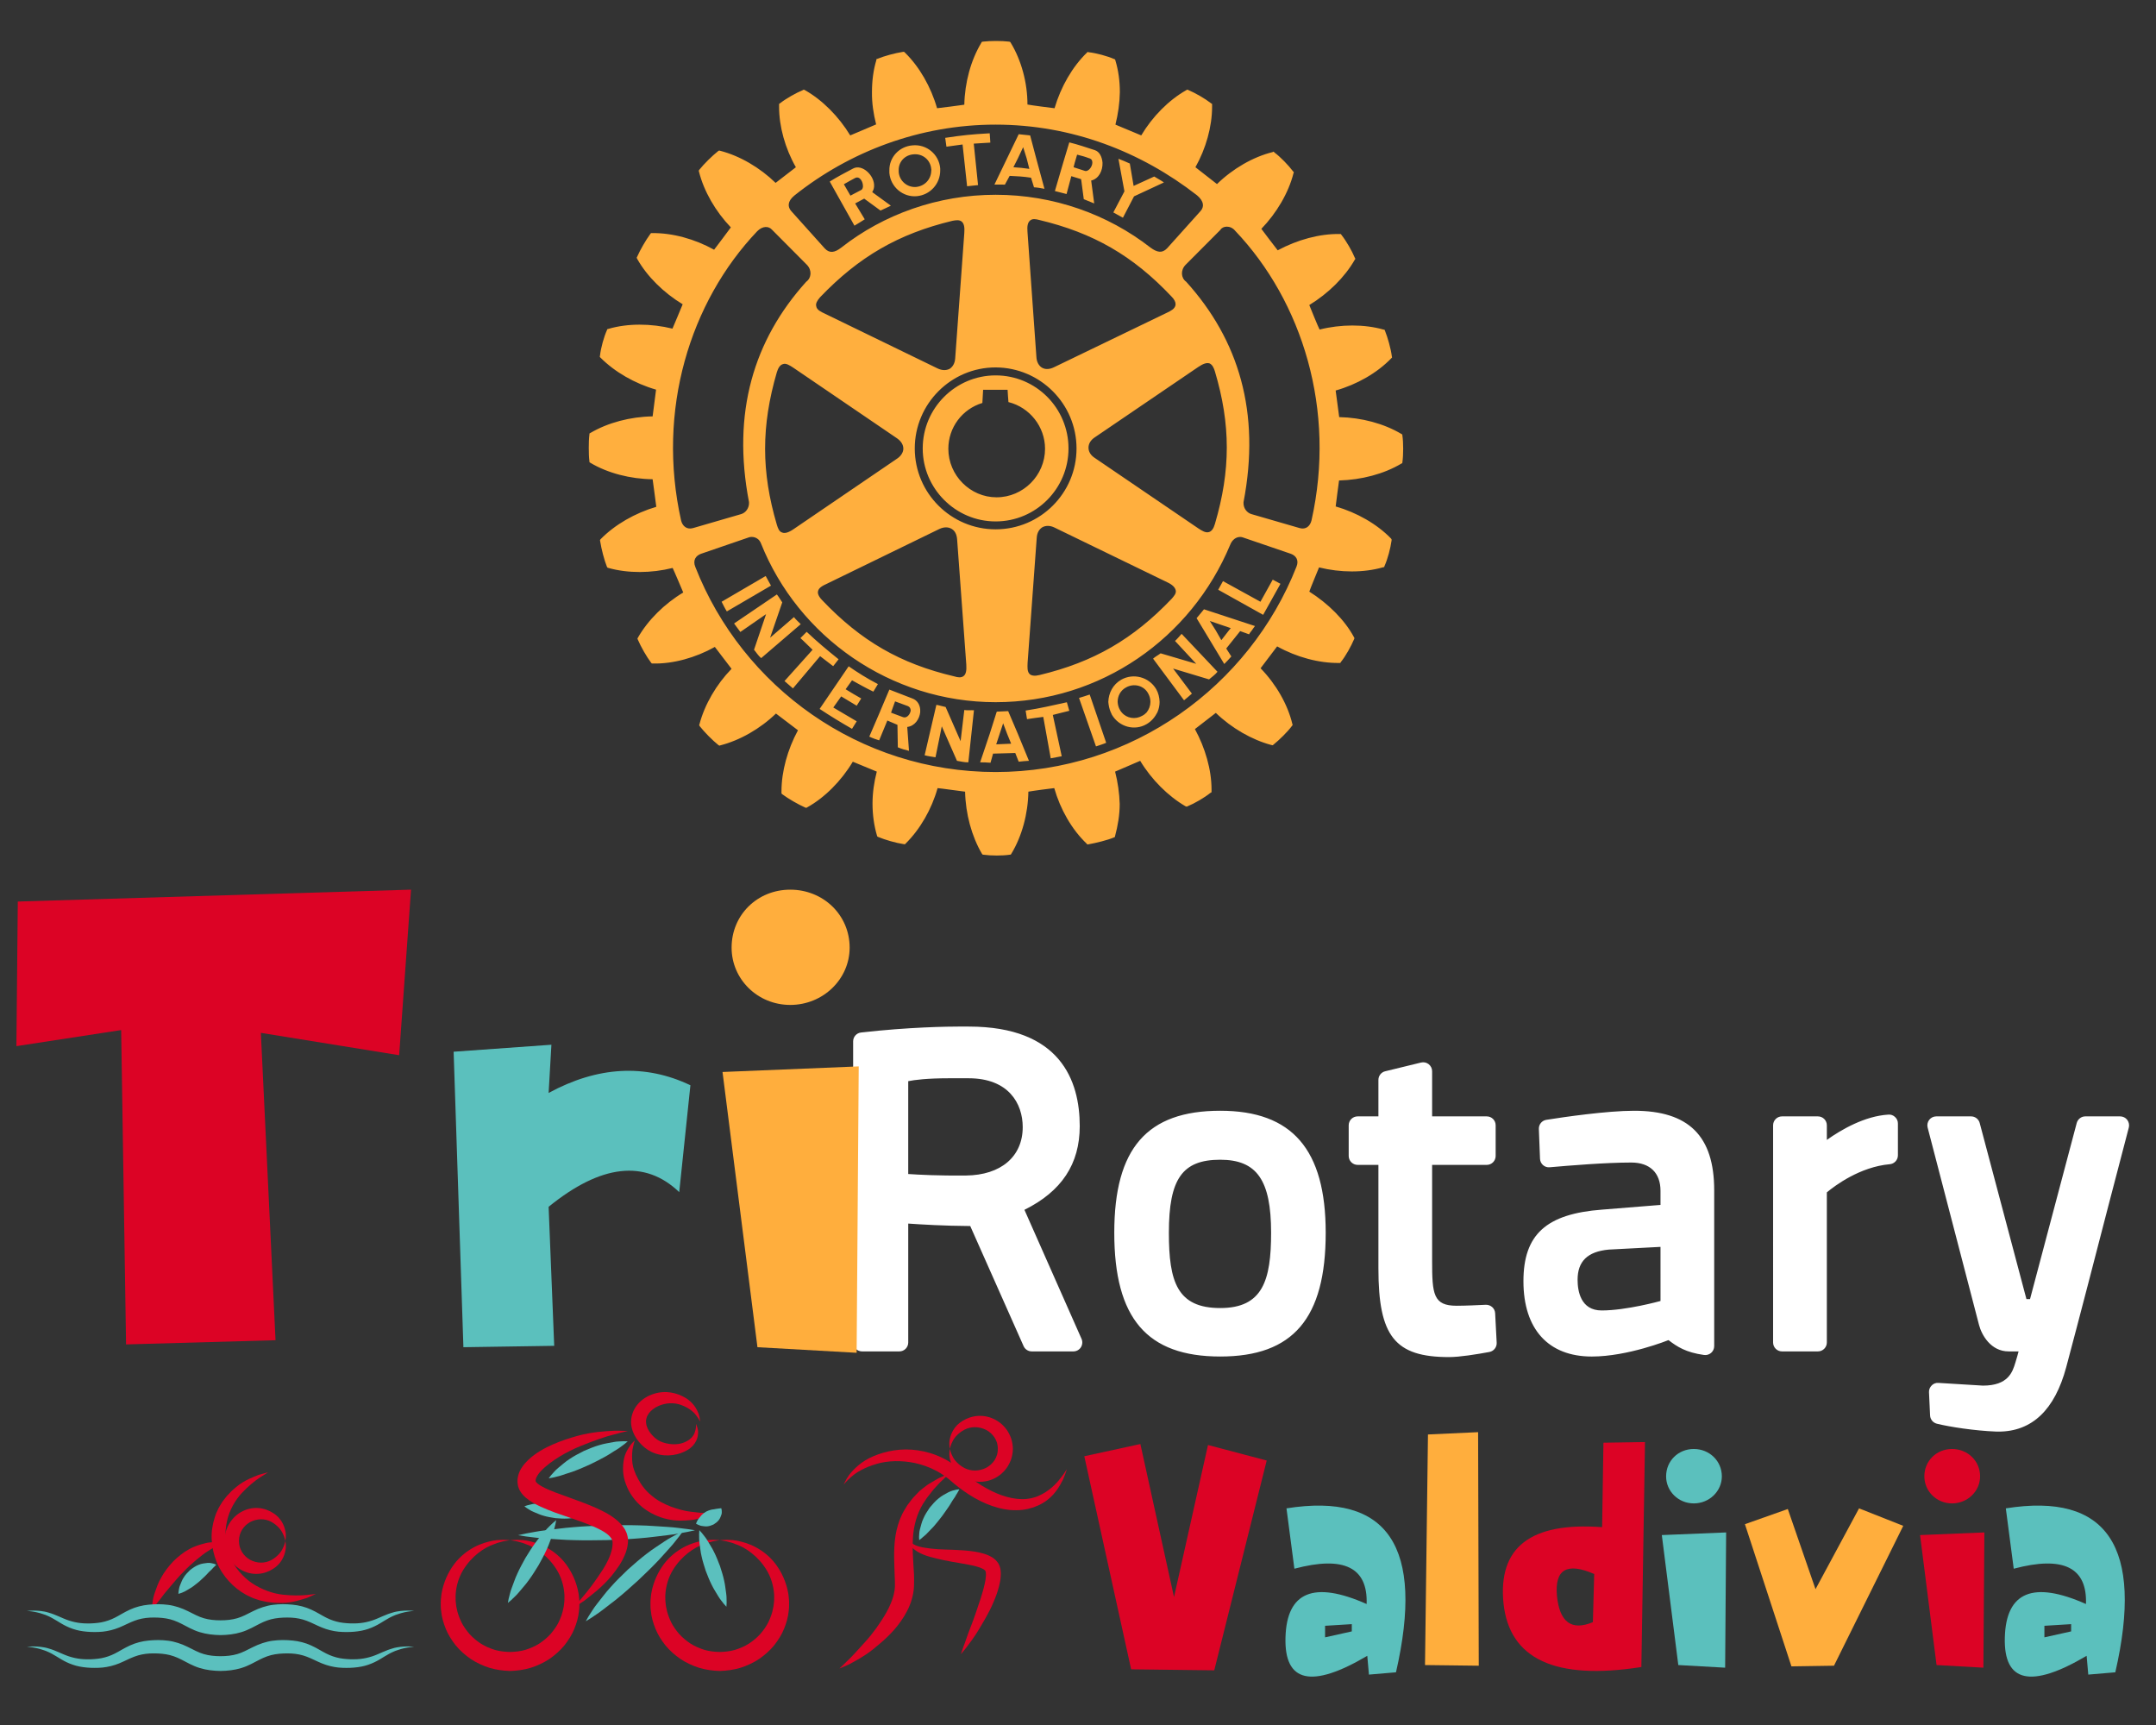 <?xml version="1.0" encoding="utf-8"?>
<!-- Generator: Adobe Illustrator 16.0.0, SVG Export Plug-In . SVG Version: 6.00 Build 0)  -->
<!DOCTYPE svg PUBLIC "-//W3C//DTD SVG 1.1//EN" "http://www.w3.org/Graphics/SVG/1.1/DTD/svg11.dtd">
<svg version="1.1" id="Layer_1" xmlns="http://www.w3.org/2000/svg" xmlns:xlink="http://www.w3.org/1999/xlink" x="0px" y="0px"
	 width="1000px" height="800px" viewBox="0 0 1000 800" enable-background="new 0 0 1000 800" xml:space="preserve">
<rect x="0" y="0" width="1000" height="800" fill="#333333" stroke="none"/>
<g>
	<g>
		<g>
			<defs>
				<rect id="SVGID_1_" x="273.094" y="19" width="377.729" height="377.768"/>
			</defs>
			<clipPath id="SVGID_2_">
				<use xlink:href="#SVGID_1_"  overflow="visible"/>
			</clipPath>
			<path clip-path="url(#SVGID_2_)" fill="#FFAF3E" d="M380.388,304.31l-12.599,14.945l-3.919-3.403l13.015-14.508
				c-2.053-1.912-3.632-3.631-5.634-5.412l2.904-2.91c4.963,4.69,9.327,8.321,14.802,12.729l-2.516,3.203
				C384.446,307.391,382.396,305.893,380.388,304.31 M355.139,267.134l-20.435,11.938c0.74,1.431,1.524,3.108,2.422,4.486
				l20.473-11.965C356.598,269.791,356.041,268.824,355.139,267.134 M368.256,286.19l-11.068,9.564l5.639-16.394
				c-1-1.407-1.458-2.385-2.502-3.677l-19.84,13.459c0.883,1.333,1.969,2.567,2.91,3.942l11.931-8.264l-5.594,16.519
				c0.972,1.088,1.943,2.761,3.315,3.874l18.358-15.742C370.386,288.389,369.158,287.422,368.256,286.19 M395.184,315.511
				c3.223,1.752,6.376,3.583,9.9,5.25l2.112-3.498c-4.879-2.519-9.466-5.406-13.567-8.253l-13.466,19.766
				c5.103,3.383,9.774,6.211,15.021,9.235l2.177-3.489l-10.859-6.402l3.663-5.151l7.197,4.321l2.09-3.362
				c-2.311-1.268-4.713-2.734-7.233-4.274L395.184,315.511z M461.794,241.825c-18.606,0-33.817-15.272-33.817-33.839
				c0-18.701,15.211-33.892,33.817-33.892c18.733,0,33.8,15.191,33.8,33.892C495.595,226.638,480.448,241.825,461.794,241.825
				 M462.213,230.635c12.353,0,22.502-10.146,22.502-22.508c0-10.268-7.139-19.202-16.976-21.654
				c-0.12-1.013-0.396-5.702-0.396-5.702h-11.349c0,0-0.26,5.097-0.352,6.11c-9.429,2.862-15.779,11.453-15.779,21.246
				C439.865,220.488,450.012,230.635,462.213,230.635 M412.506,80.183v-1.112c-0.122-6.12,4.567-11.164,10.738-11.659
				c6.519-0.63,12.302,4.158,12.85,10.712v0.947c0,6.116-4.607,11.337-10.881,11.917C418.881,91.549,413.062,86.78,412.506,80.183
				 M416.836,79.768c0.321,4.208,4.052,7.285,8.111,6.936c3.997-0.414,6.984-3.611,6.984-7.632c0.147-0.198,0-0.426,0-0.694
				c-0.35-4.235-3.994-7.208-8.218-6.806c-4.007,0.294-7.026,3.474-6.879,7.5L416.836,79.768L416.836,79.768z M466.098,85.617
				c-1.983-0.022-2.906-0.022-4.854-0.022l5.896-12.238l5.355-11.114l5.309,0.551l2.789,10.562l3.854,14.206
				c-1.779-0.333-3.175-0.6-4.855-0.701l-1.372-4.447c-3.505-0.547-6.676-0.712-9.923-0.855L466.098,85.617z M470.035,77.56
				c2.584,0.125,4.981,0.412,7.398,0.755l-1.27-4.958l-1.602-5.099l-2.402,5.099L470.035,77.56z M446.46,67.001l2.099,19.373
				l5.081-0.531l-1.989-19.232l7.691-0.477l-0.291-4.319c-8.591,0.497-12.134,0.846-20.644,2.113l0.573,4.1L446.46,67.001z
				 M447.264,329.281l-1.719,14.458l-6.947-15.857c-1.634-0.314-2.646-0.734-4.287-0.999l-5.447,23.387
				c1.676,0.451,3.294,0.633,5.041,0.934l2.918-14.359l7.042,16c1.596,0.242,3.398,0.745,5.27,0.694l2.603-24.153
				C450.365,329.307,448.744,329.531,447.264,329.281 M584.621,279.071l-17.372-9.567l-2.218,4.003l20.844,11.634l8.034-14.396
				l-3.591-1.922L584.621,279.071z M558.434,282.569l23.652,7.765c-0.561,0.703-1.003,1.378-1.497,2.081
				c-0.411,0.533-0.901,1.07-1.229,1.766l-4.147-1.493l-6.453,8.067l2.36,3.689c-0.968,1.098-2.05,2.284-3.28,3.5l-9.369-15.53
				l-3.459-5.72L558.434,282.569z M561.122,287.985l2.802,4.431l2.562,4.471l3.463-4.471l0.901-1.112L561.122,287.985z
				 M536.264,319.594c1.013,1.772,1.513,3.821,1.58,5.914c0,1.64-0.336,3.314-1.017,4.834c-1.104,2.202-2.748,4.178-5.02,5.494
				c-5.559,3.246-12.743,1.308-16.11-4.402c-0.123-0.328-0.266-0.693-0.489-1.092c-0.68-1.52-1.009-3.195-1.149-4.834
				c0.143-4.204,2.189-8.088,5.966-10.271C525.655,312.041,532.94,313.95,536.264,319.594 M533.588,325.508
				c0-1.421-0.367-2.693-1.042-3.921c-1.967-3.668-6.638-4.853-10.289-2.761c-2.564,1.375-3.87,3.988-3.87,6.683
				c0.079,1.229,0.367,2.61,1.104,3.773c0.2,0.367,0.45,0.743,0.816,1.147c2.282,2.729,6.311,3.36,9.414,1.561
				c0.856-0.422,1.528-0.976,2.087-1.561C532.94,329.046,533.588,327.206,533.588,325.508 M545.007,297.254l9.835,10.607
				l-16.519-4.873c-1.372,1.043-2.296,1.406-3.5,2.473l14.359,19.314c1.231-0.957,2.507-2.117,3.648-3.102l-8.723-11.616
				l16.68,5.022c1.146-0.995,2.784-2.117,3.912-3.528l-16.638-17.593C547.18,294.922,546.15,296.192,545.007,297.254
				 M650.821,208.127c0,2.2-0.104,4.415-0.352,6.179l-0.062,0.478l-0.506,0.261c-8.04,4.779-18.408,7.5-28.821,7.787
				c-0.24,1.318-1.37,10.718-1.562,12.04c9.703,2.797,19.106,8.102,25.674,14.88l0.261,0.418v0.43
				c-0.513,3.704-1.824,8.667-3.279,11.889l-0.166,0.509l-0.477,0.077c-9.095,2.62-19.818,2.521-29.731,0.068
				c-0.478,1.228-4.142,9.962-4.509,11.234c8.69,5.492,16.374,13.045,20.701,21.105l0.228,0.449l-0.146,0.471
				c-1.352,3.209-3.895,7.85-6.165,10.639l-0.245,0.42h-0.579c-9.282,0.109-19.655-2.647-28.715-7.691
				c-0.819,1.079-6.86,9.07-7.683,10.146c7.131,7.347,12.544,16.66,14.739,25.848l0.142,0.476l-0.271,0.337
				c-2.064,2.812-5.876,6.538-8.645,8.771l-0.332,0.28l-0.68-0.135c-8.933-2.38-18.38-7.787-25.717-14.88
				c-1.086,0.821-8.582,6.677-9.692,7.504c4.794,8.789,7.706,18.896,7.706,28.032v1.27l-0.554,0.313
				c-2.768,2.229-7.354,4.889-10.639,6.229l-0.329,0.139l-0.547-0.18c-8.04-4.681-15.746-12.32-21.02-21.079
				c-1.266,0.562-10.386,4.463-11.639,5.01c1.253,4.881,1.991,9.983,2.136,15.023c0,5.095-0.883,10.188-2.136,14.789l-0.058,0.457
				l-0.494,0.262c-3.052,1.276-8.198,2.549-11.788,3.175l-0.557,0.077l-0.302-0.386c-6.927-6.59-12.233-15.962-15.023-25.748
				c-1.229,0.087-10.68,1.371-12.005,1.647c-0.167,10.268-2.985,20.675-7.873,28.747l-0.267,0.424l-0.556,0.072
				c-3.277,0.5-8.538,0.5-12.112,0l-0.442-0.072l-0.317-0.424c-4.729-8.072-7.561-18.479-7.783-28.747
				c-1.419-0.139-11.372-1.562-12.754-1.647c-2.726,9.729-8.069,19.044-14.816,25.713l-0.356,0.343l-0.562-0.083
				c-3.69-0.543-8.548-1.968-11.809-3.314l-0.39-0.188l-0.162-0.416c-1.371-4.59-2.084-9.731-2.084-14.829
				c0-4.995,0.713-9.997,1.98-14.877c-1.269-0.547-9.875-4.036-11.127-4.594c-5.322,8.901-13.017,16.642-21.133,21.155l-0.431,0.242
				l-0.51-0.141c-3.362-1.502-7.79-4.043-10.658-6.188l-0.349-0.348v-0.968c0-9.251,2.818-19.428,7.645-28.337
				c-1.069-0.826-9.104-6.933-10.205-7.753c-7.357,7.089-16.725,12.43-25.787,14.751l-0.466,0.146l-0.495-0.325
				c-2.77-2.232-6.331-5.827-8.566-8.651l-0.307-0.491l0.14-0.479c2.402-9.133,7.829-18.451,14.882-25.691
				c-0.812-1.094-6.889-8.972-7.749-10.148c-8.958,5.02-19.434,7.916-28.712,7.684h-0.496l-0.326-0.323
				c-2.174-2.868-4.766-7.458-6.169-10.714l-0.206-0.483l0.206-0.437c4.677-8.185,12.317-15.744,21.046-20.976
				c-0.566-1.34-4.282-10.138-4.918-11.38c-9.92,2.471-20.697,2.543-29.772,0l-0.436-0.14l-0.27-0.405
				c-1.228-3.059-2.572-8.211-3.129-11.834l-0.094-0.569l0.322-0.422c6.605-6.73,15.877-12.052,25.799-14.993
				c-0.107-1.391-1.558-11.392-1.702-12.775c-10.367-0.137-20.782-2.813-28.88-7.632l-0.407-0.262l-0.042-0.561
				c-0.227-1.682-0.287-3.88-0.287-6.108c0-2.174,0.06-4.304,0.287-6.122l0.042-0.557l0.407-0.222
				c8.098-4.773,18.513-7.539,28.88-7.696c0.209-1.369,1.44-11.093,1.595-12.403c-9.813-2.812-19.18-8.185-25.833-14.89
				l-0.273-0.327l0.094-0.522c0.421-3.736,1.829-8.736,3.223-11.838l0.153-0.45l0.484-0.137c8.963-2.646,19.8-2.569,29.759-0.127
				c0.551-1.209,4.188-9.981,4.733-11.293c-8.792-5.323-16.508-12.892-21.098-21.064l-0.234-0.517l0.234-0.493
				c1.443-3.278,4.035-7.721,6.074-10.51l0.331-0.422h0.556c9.403-0.129,19.774,2.739,28.714,7.699
				c0.838-1.003,6.946-9.255,7.771-10.351c-7.098-7.4-12.466-16.665-14.784-25.845l-0.103-0.396l0.188-0.404
				c2.279-2.846,6.044-6.545,8.792-8.722l0.449-0.272l0.41,0.085c9.246,2.364,18.552,7.86,25.807,14.914
				c1.062-0.839,8.322-6.438,9.404-7.256c-5.001-8.748-7.79-18.939-7.79-27.996v-1.362l0.458-0.323
				c2.721-2.127,7.332-4.771,10.623-6.106l0.339-0.22l0.551,0.24c8.095,4.574,15.708,12.232,21.028,21.002
				c1.271-0.482,10.717-4.582,12.01-5.099c-1.229-4.891-2-9.951-1.926-14.967c0-5.218,0.633-10.181,2.011-14.763l0.062-0.565
				l0.488-0.129c3.053-1.277,8.133-2.648,11.702-3.195l0.573-0.068l0.419,0.357c6.732,6.556,12.104,15.934,14.938,25.83
				c1.384-0.14,11.305-1.391,12.64-1.633c0.211-10.191,3-20.596,7.869-28.68l0.204-0.426l0.508-0.141
				c3.556-0.416,8.796-0.416,12.24,0l0.452,0.141l0.287,0.426c4.896,8.084,7.727,18.489,7.727,28.594
				c1.5,0.329,11.188,1.58,12.567,1.72c2.903-9.896,8.231-19.204,15.021-25.786l0.306-0.333l0.452,0.142
				c3.687,0.406,8.689,1.776,11.9,3.183l0.394,0.153l0.166,0.555c1.375,4.542,2.049,9.481,2.049,14.62
				c-0.078,5.066-0.822,10.169-2.049,15.07c1.227,0.499,10.657,4.444,11.967,4.996c5.229-8.77,12.746-16.364,20.927-21.002
				l0.475-0.24l0.487,0.22c3.239,1.375,7.771,3.979,10.56,6.173l0.416,0.256v1.271c0,9.287-2.873,19.438-7.733,28.087
				c1.054,0.817,8.837,6.911,10.003,7.805c7.328-7.127,16.663-12.579,25.843-14.84l0.415-0.224l0.405,0.43
				c2.771,2.055,6.498,5.93,8.605,8.716l0.395,0.41l-0.172,0.472c-2.33,9.184-7.869,18.507-14.912,25.802
				c0.818,1.125,6.677,8.847,7.582,9.957c9.14-4.913,19.469-7.729,28.838-7.559h0.432l0.306,0.414
				c2.277,2.904,4.878,7.414,6.148,10.508l0.306,0.598l-0.306,0.448c-4.65,8.116-12.297,15.617-21.069,20.976
				c0.528,1.33,4.096,10.133,4.774,11.362c9.841-2.477,20.664-2.529,29.612,0l0.535,0.107l0.209,0.517
				c1.243,3.115,2.697,8.177,3.17,11.895l0.079,0.456l-0.362,0.365c-6.582,6.818-15.942,12.155-25.79,14.935
				c0.191,1.358,1.425,10.962,1.643,12.335c10.373,0.218,20.702,2.991,28.742,7.749l0.506,0.303l0.062,0.489
				C650.717,203.737,650.821,205.86,650.821,208.127 M367.028,97.93l15.513,17.28c2.173,2.332,4.556,2.045,7.693-0.408
				c19.606-15.38,44.751-24.472,71.56-24.472c26.831,0,51.999,9.057,71.793,24.472c3.104,2.283,5.412,2.739,7.687,0.408
				l15.521-17.28c1.761-1.916,1.761-4.548-1.602-7.363c-26.032-20.266-58.145-32.768-93.457-32.768
				c-35.108,0-67.692,12.502-93.253,32.856C365.138,93.382,365.295,96.014,367.028,97.93 M368.076,170.61
				c-1.708-1.108-3.529-2.372-5.022-1.711c-1.215,0.371-2.093,1.639-2.729,3.702c-7.277,24.972-7.277,46.138,0,70.777
				c0.493,1.604,1.044,3.205,2.502,3.609c1.198,0.492,2.954,0,5.25-1.583l48.037-32.721c1.779-1.197,2.872-2.907,2.872-4.62
				c0-1.861-1.092-3.492-2.872-4.748L368.076,170.61z M378.585,141.978c0.225,1.752,2.211,2.64,3.956,3.462l52.341,25.426
				c2.081,0.993,4.02,0.993,5.597,0.176c1.478-0.967,2.427-2.644,2.563-4.869l4.221-58.067c0.233-2.801-0.162-4.449-1.167-5.309
				c-1.104-0.951-2.748-0.684-4.326-0.394c-25.082,6.031-43.364,16.634-61.381,35.426
				C378.935,139.476,378.258,140.862,378.585,141.978 M379.345,274.746c0,0.993,0.677,2.231,1.944,3.55
				c18.025,18.958,36.28,29.508,61.342,35.39c1.604,0.488,3.179,0.726,4.287-0.144c1.13-0.848,1.453-2.585,1.27-5.333
				c0-0.083-4.264-58.18-4.264-58.18c-0.184-2.205-1.019-3.882-2.562-4.77c-1.557-0.92-3.505-0.92-5.596,0.033l-52.284,25.453
				c-1.827,0.848-3.804,1.806-4.076,3.52C379.406,274.376,379.345,274.597,379.345,274.746 M461.794,245.484
				c20.702,0,37.523-16.799,37.523-37.499c0-20.691-16.821-37.513-37.523-37.59c-20.692,0-37.506,16.898-37.506,37.59
				C424.289,228.685,441.104,245.484,461.794,245.484 M477.658,312.695c0.883,0.701,2.34,0.905,4.574,0.345
				c25.002-5.999,43.346-16.598,61.218-35.351c1.066-1.231,2.224-2.499,1.88-3.912c-0.322-1.354-1.469-2.58-3.907-3.727
				l-52.431-25.439c-1.985-0.94-3.914-0.94-5.509-0.101c-1.546,0.973-2.483,2.622-2.627,4.923l-4.239,58.026
				C476.573,309.358,476.349,311.53,477.658,312.695 M555.827,245.062c1.556,1.009,3.362,2.232,4.996,1.663
				c1.111-0.337,2.073-1.556,2.688-3.752c7.339-24.874,7.339-46.124,0-70.705c-0.444-1.544-1.166-3.135-2.458-3.718
				c-1.312-0.46-2.95,0.073-5.311,1.669L507.682,202.9c-1.86,1.251-2.811,2.959-2.811,4.721c0,1.754,0.948,3.458,2.811,4.688
				L555.827,245.062z M545.23,141.05c0.058-0.995-0.557-2.252-1.948-3.623c-17.855-18.885-36.193-29.449-61.349-35.436
				c-1.406-0.361-3.05-0.698-4.134,0.264c-1.125,0.902-1.453,2.648-1.229,5.252l4.147,58.192c0.133,2.202,1.125,3.952,2.598,4.838
				c1.617,0.917,3.547,0.749,5.551-0.218l52.402-25.293c1.688-0.817,3.599-1.708,3.959-3.496
				C545.23,141.417,545.288,141.274,545.23,141.05 M321.464,244.905l22.302-6.479c2.09-0.613,3.811-2.806,3.646-5.532
				c-8.009-41.542,2.174-75.222,26.521-102.219c2.461-1.754,2.727-5.359,0.368-7.825l-16.21-16.3
				c-1.578-1.802-4.441-1.802-6.896,0.705c-31.086,32.709-46.78,82.908-35.264,134.227
				C316.567,243.942,318.512,245.749,321.464,244.905 M598.742,256.84l-22.356-7.632c-1.175-0.432-4.223-0.432-5.818,3.498
				c-18.06,43.31-60.093,72.943-108.771,72.943c-48.731,0-91.553-30.315-108.829-73.62c-1.292-3.254-4.426-3.254-5.613-2.822
				l-22.239,7.632c-2.421,0.876-3.868,3.014-2.604,6.104c21.85,55.738,76.165,95.095,139.286,95.095
				c63.106,0,117.665-39.625,139.581-95.33C602.518,259.797,601.143,257.716,598.742,256.84 M572.9,107.027
				c-2.19-2.681-5.82-2.279-6.866-0.408l-16.165,16.23c-2.365,2.466-2.138,6.071,0.323,7.825
				c24.39,26.997,34.571,60.604,26.582,102.219c-0.185,2.727,1.536,4.919,3.666,5.532l22.348,6.479
				c2.966,0.844,4.87-0.963,5.509-3.51C619.795,190.163,604.054,139.792,572.9,107.027 M520.837,100.969l5.15-9.904l13.871-6.453
				c-1.453-1.05-3.031-1.78-4.501-2.743l-9.561,4.358l-1.761-10.383c-2-0.949-3.201-1.36-5.284-2.202l2.784,15.102l-5.146,9.781
				L520.837,100.969z M494.836,325.684c-6.927,1.522-12.258,2.781-19.124,3.848l0.637,3.985c2.537-0.4,4.864-0.701,7.542-1.04
				l3.461,19.209l5.098-0.967l-4.132-19.152c2.62-0.646,5.044-1.311,7.645-1.919L494.836,325.684z M426.812,329.046v1.296
				c-0.371,3.175-2.524,6.396-6.012,6.802l0.811,11.073c-1.618-0.368-3.448-0.9-5.18-1.635l-0.174-10.425l-4.688-1.998l-3.8,9.191
				c-1.539-0.502-3.066-0.994-4.569-1.735l4.815-11.188l0.574-1.383l3.914-9.236l10.657,4.116
				C425.535,324.775,426.629,326.883,426.812,329.046 M422.342,329.046c-0.145-0.668-0.409-1.201-1.227-1.574l-5.969-2.195
				l-1.352,3.771l-0.471,1.383l-0.039,0.084l5.43,2.031c1.497,0.664,2.929-0.662,3.447-2.115
				C422.342,330.023,422.489,329.531,422.342,329.046 M494.69,89.985c-1.904-0.553-3.32-0.783-5.41-1.382l3.858-13.177l2.82-9.394
				c4.08,1.014,7.954,2.335,11.829,3.595c2.188,0.674,3.356,3.159,3.582,5.799c0.146,3.591-1.639,7.486-5.26,8.304l1.404,10.617
				c-1.695-0.704-2.948-1.227-4.836-1.972l-1.229-9.283l-4.552-1.389L494.69,89.985z M497.946,77.56l5.331,1.715
				c1.454,0.42,3.382-1.863,3.382-3.849c0-0.942-0.328-1.784-1.597-2.069c-1.972-0.755-3.321-1.092-5.468-1.639l-1.095,3.708
				L497.946,77.56z M472.108,340.35l5.142,12.492c-1.68,0.073-3.249,0.242-4.757,0.416l-1.591-4.039l-10.297,0.287l-1.184,4.229
				c-1.646-0.146-3.179-0.196-4.814-0.196l4.442-13.188l3.162-10.007l0.154-0.318l5.252-0.232l0.263,0.638L472.108,340.35z
				 M468.99,344.897l-1.854-4.549l-1.857-4.917l-1.621,4.917l-1.596,4.85L468.99,344.897z M500.471,323.677l7.87,22.483
				c1.537-0.533,3.182-0.999,4.733-1.677l-7.646-22.376C503.336,322.812,502.377,323.108,500.471,323.677 M386.173,86.565
				l-1.313-2.365c3.461-2.198,7.191-4.104,10.777-6.025c4.233-2.331,10.195,3.32,9.779,8.391c-0.084,0.895-0.333,1.712-0.867,2.529
				l8.654,6.293c-1.635,0.761-2.87,1.411-4.812,2.259l-7.566-5.533l-4.186,2.232l4.446,7.357c-1.721,1.094-2.764,1.78-4.773,2.951
				L386.173,86.565z M391.398,85.45l0.652,1.116l2.401,4.162l4.996-2.622c0.476-0.234,0.741-0.818,0.819-1.541
				c0.104-2.254-1.529-5.308-3.894-3.881C394.53,83.649,393.404,84.311,391.398,85.45"/>
		</g>
	</g>
</g>
<path fill="#FFFFFF" d="M693.479,609.034l0.716,13.697c0.1,2.042-1.335,3.884-3.364,4.267c-5.779,1.072-13.746,2.374-18.734,2.374
	c-25.113,0-32.758-9.614-32.758-41.073v-48.062h-9.634c-2.287,0-4.147-1.857-4.147-4.152v-14.212c0-2.297,1.86-4.13,4.147-4.13
	h9.634v-16.896c0-1.923,1.294-3.589,3.139-4.024l16.638-4.053c1.23-0.297,2.524-0.031,3.526,0.755
	c1.001,0.793,1.604,1.983,1.604,3.26v20.959h25.336c2.304,0,4.134,1.833,4.134,4.13v14.212c0,2.295-1.83,4.152-4.134,4.152h-25.336
	v44.557c0,15.424,0.542,20.771,11.351,20.771c3.988,0,10.224-0.287,13.573-0.454C691.398,605.06,693.378,606.737,693.479,609.034
	 M614.89,571.705c0,39.694-15.092,57.404-48.914,57.404c-33.988,0-49.15-17.71-49.15-57.404c0-39.126,15.162-56.573,49.15-56.573
	C599.344,515.132,614.89,533.086,614.89,571.705 M589.566,571.705c0-24.393-6.625-33.857-23.593-33.857
	c-17.582,0-23.821,8.853-23.821,33.857c0,22.661,3.796,34.925,23.821,34.925C585.688,606.63,589.566,593.821,589.566,571.705
	 M986.65,519.344c-0.771-1.009-1.988-1.603-3.279-1.603h-16.148c-1.871,0-3.496,1.264-3.992,3.073l-21.66,81.672h-1.661
	l-21.679-81.672c-0.485-1.812-2.127-3.073-4.008-3.073h-16.132c-1.276,0-2.494,0.594-3.28,1.603
	c-0.774,1.031-1.055,2.334-0.736,3.567l23.848,91.585c1.193,4.545,5.395,12.24,13.714,12.24h4.622
	c-0.4,1.525-0.833,3.166-1.296,4.567l-0.208,0.692c-1.294,4.221-3.234,10.609-15.019,10.609l-20.644-1.26
	c-1.162-0.099-2.307,0.325-3.116,1.156c-0.855,0.84-1.325,1.973-1.266,3.151l0.503,10.807c0.091,1.82,1.368,3.364,3.157,3.814
	c6.083,1.51,17.686,3.258,27.237,3.629c0.464,0.03,0.879,0.03,1.312,0.03c15.574,0,26.131-10.076,31.445-29.907
	c6.192-23.208,13.927-53.089,19.564-74.906c2.565-9.812,4.763-18.281,6.351-24.305l3.104-11.889
	C987.706,521.678,987.424,520.375,986.65,519.344 M501.645,620.921c0.559,1.279,0.429,2.751-0.312,3.928
	c-0.771,1.188-2.065,1.89-3.479,1.89h-19.314c-1.634,0-3.137-0.972-3.78-2.467l-24.739-55.673
	c-12.306-0.085-22.993-0.737-28.761-1.146V622.6c0,2.295-1.838,4.139-4.125,4.139h-17.274c-2.304,0-4.159-1.844-4.159-4.139V482.953
	c0-2.117,1.587-3.883,3.692-4.113c22.167-2.511,39.901-2.766,46.479-2.766c2.272,0,3.478,0.017,3.478,0.017
	c42.527,0,51.455,25.111,51.455,46.149c0,17.581-8.393,30.273-25.65,38.833L501.645,620.921z M449.258,500.062h-9.101
	c-10.169,0-15.965,0.755-18.901,1.349v43.056c4.861,0.337,14.204,0.831,26.796,0.7c16.235-0.178,26.309-8.799,26.309-22.472
	C474.358,511.749,467.773,500.062,449.258,500.062 M795.083,552.029v72.267c0,1.2-0.531,2.349-1.419,3.118
	c-0.922,0.793-2.125,1.146-3.296,0.979c-8.459-1.179-12.48-3.837-16.484-6.898c-0.165,0.066-18.883,7.617-35.598,7.617
	c-20.129,0-31.683-12.704-31.683-34.911c0-21.688,10.571-31.275,36.498-33.219l27.074-2.181v-6.562
	c0-8.319-4.938-13.096-13.551-13.096c-11.856,0-28.776,1.396-37.8,2.194c-1.128,0.123-2.273-0.24-3.132-0.993
	c-0.827-0.73-1.359-1.816-1.398-2.942l-0.536-13.818c-0.088-2.096,1.411-3.931,3.479-4.245c8.062-1.288,28.151-4.204,40.705-4.204
	C783.28,515.132,795.083,526.863,795.083,552.029 M746.143,579.521c-9.773,0.925-14.421,5.395-14.421,13.997
	c0,5.292,1.46,14.229,11.155,14.229c11.5,0,27.134-4.346,27.301-4.39V578.26L746.143,579.521z M875.893,516.918
	c-10.983,0.654-21.815,6.939-28.563,11.731v-6.778c0-2.297-1.857-4.13-4.152-4.13h-16.632c-2.28,0-4.144,1.833-4.144,4.13V622.6
	c0,2.295,1.861,4.139,4.144,4.139h16.632c2.295,0,4.152-1.844,4.152-4.139v-69.614c3.752-3.137,15.362-11.839,29.192-13.063
	c2.13-0.191,3.774-1.972,3.774-4.121v-14.762c0-1.146-0.46-2.227-1.308-2.995C878.173,517.241,877.021,516.817,875.893,516.918"/>
<g>
	<path fill="#DC0325" d="M8.254,418.105l182.389-5.51l-5.507,76.778l-64.144-10.366l6.803,142.542l-69.328,1.943L56.2,477.714
		l-48.594,7.451L8.254,418.105z"/>
	<path fill="#5BC0BD" d="M214.937,624.791l-4.535-137.034l45.354-3.24l-1.295,22.354c22.677-12.311,44.706-13.606,65.764-3.563
		l-5.184,49.565c-15.874-15.226-36.283-12.958-60.58,6.804l2.591,64.47L214.937,624.791z"/>
	<path fill="#FFAE3D" d="M335.123,497.151l63.172-2.594l-0.972,132.823l-46.002-2.592L335.123,497.151z M366.547,466.051
		c-15.226,0-27.212-11.984-27.212-26.562c0-15.229,11.986-26.891,27.212-26.891c15.227,0,27.537,11.662,27.537,26.891
		C394.083,454.064,381.773,466.051,366.547,466.051z"/>
</g>
<g>
	<path fill="#DC0325" d="M502.922,675.355l26.008-5.66l15.604,70.983l15.758-70.524l27.231,7.188l-24.325,97.298l-38.552-0.459
		L502.922,675.355z"/>
	<path fill="#5BC0BD" d="M596.699,699.527c47.119-7.496,64.1,17.897,50.791,76.031l-12.545,1.071l-0.768-8.72
		c-25.854,15.298-38.553,12.392-37.938-8.567c0.609-21.11,13.156-26.312,37.633-15.452c0.613-16.979-10.555-22.486-33.504-16.367
		L596.699,699.527z M614.598,753.99v5.354l12.395-2.754v-3.366L614.598,753.99z"/>
	<path fill="#FFAE3D" d="M662.324,665.259l23.254-1.068l0.307,108.312l-24.936-0.306L662.324,665.259z"/>
	<path fill="#DC0325" d="M743.711,669.084l19.277-0.307l-1.686,104.336c-39.93,6.271-61.191-3.672-63.945-29.526
		c-2.604-26.007,12.545-37.787,45.74-35.339L743.711,669.084z M739.428,729.972c-12.697-5.508-18.355-2.142-17.287,10.099
		c1.227,12.237,6.732,16.367,16.678,12.237L739.428,729.972z"/>
	<path fill="#5BC0BD" d="M770.787,711.919l29.832-1.224l-0.459,62.724l-21.725-1.224L770.787,711.919z M785.625,697.232
		c-7.189,0-12.85-5.66-12.85-12.545c0-7.189,5.658-12.697,12.85-12.697s13.004,5.508,13.004,12.697
		C798.629,691.572,792.816,697.232,785.625,697.232z"/>
	<path fill="#FFAE3D" d="M809.336,706.871l19.889-7.038l12.852,37.176l20.191-37.479l20.5,8.106l-32.125,64.865l-19.734,0.306
		L809.336,706.871z"/>
	<path fill="#DC0325" d="M890.568,711.919l29.832-1.224l-0.459,62.724l-21.725-1.224L890.568,711.919z M905.408,697.232
		c-7.189,0-12.854-5.66-12.854-12.545c0-7.189,5.662-12.697,12.854-12.697c7.188,0,13.004,5.508,13.004,12.697
		C918.412,691.572,912.598,697.232,905.408,697.232z"/>
	<path fill="#5BC0BD" d="M930.342,699.527c47.119-7.496,64.104,17.897,50.791,76.031l-12.545,1.071l-0.766-8.72
		c-25.854,15.298-38.551,12.392-37.939-8.567c0.611-21.11,13.156-26.312,37.635-15.452c0.611-16.979-10.557-22.486-33.504-16.367
		L930.342,699.527z M948.24,753.99v5.354l12.393-2.754v-3.366L948.24,753.99z"/>
</g>
<g id="XMLID_148_">
	<g id="XMLID_151_">
		<g id="XMLID_169_">
			<g id="XMLID_170_">
				<path id="XMLID_171_" fill="#DC0325" d="M440.559,671.93c0,0-0.046,0.312-0.13,0.9c-0.055,0.301-0.073,0.667-0.084,1.109
					c-0.034,0.442-0.012,0.95,0.041,1.53c0.179,1.126,0.451,2.556,1.194,4.074c0.724,1.514,1.883,3.149,3.614,4.476
					c1.729,1.307,3.933,2.419,6.5,2.927c2.546,0.492,5.463,0.34,8.204-0.729c1.381-0.511,2.681-1.271,3.896-2.176
					c1.197-0.93,2.258-2.055,3.168-3.307c0.891-1.269,1.584-2.684,2.085-4.172c0.479-1.496,0.71-3.065,0.758-4.634
					c-0.047-1.569-0.276-3.139-0.756-4.636c-0.5-1.487-1.19-2.904-2.082-4.173c-0.91-1.255-1.969-2.379-3.168-3.31
					c-1.215-0.905-2.518-1.668-3.898-2.177c-2.738-1.077-5.661-1.229-8.208-0.735c-2.569,0.509-4.774,1.625-6.504,2.932
					c-1.733,1.324-2.894,2.963-3.617,4.479c-0.741,1.521-1.011,2.949-1.193,4.076c-0.049,0.58-0.071,1.087-0.037,1.533
					c0.011,0.44,0.031,0.808,0.086,1.108C440.513,671.614,440.559,671.93,440.559,671.93s0.078-0.307,0.224-0.879
					c0.06-0.283,0.181-0.623,0.334-1.014c0.129-0.396,0.333-0.829,0.577-1.295c0.795-1.927,2.839-4.224,5.683-5.711
					c1.427-0.745,3.138-1.154,4.889-1.151c1.764,0.021,3.541,0.466,5.141,1.269c0.799,0.416,1.523,0.963,2.208,1.554
					c0.667,0.614,1.243,1.32,1.747,2.075c0.481,0.77,0.841,1.604,1.108,2.468c0.245,0.872,0.342,1.776,0.353,2.686
					c-0.011,0.906-0.107,1.812-0.351,2.684c-0.267,0.862-0.626,1.7-1.107,2.472c-0.502,0.756-1.078,1.464-1.746,2.077
					c-0.686,0.589-1.411,1.14-2.21,1.554c-1.599,0.81-3.379,1.254-5.144,1.272c-1.752,0.003-3.463-0.411-4.893-1.157
					c-2.848-1.484-4.887-3.788-5.684-5.713c-0.244-0.467-0.448-0.902-0.575-1.297c-0.151-0.391-0.272-0.73-0.333-1.016
					C440.637,672.233,440.559,671.93,440.559,671.93z"/>
			</g>
		</g>
		<g id="XMLID_166_">
			<g id="XMLID_167_">
				<path id="XMLID_168_" fill="#DC0325" d="M494.838,681.357c0,0-0.259,0.396-0.744,1.139c-0.466,0.744-1.223,1.802-2.234,3.072
					c-1.937,2.558-5.239,5.992-9.978,8.087c-1.16,0.564-2.461,0.922-3.794,1.23c-1.357,0.235-2.767,0.408-4.231,0.365
					c-2.924-0.05-5.999-0.668-9.084-1.727c-6.167-2.163-12.337-6.017-17.77-10.719l-2.242-1.843
					c-0.779-0.661-1.646-1.224-2.464-1.835c-1.716-1.119-3.457-2.203-5.304-3.056c-3.65-1.781-7.544-2.914-11.357-3.458
					c-3.818-0.566-7.571-0.503-11.029,0.04c-3.462,0.511-6.619,1.5-9.4,2.652c-2.785,1.154-5.127,2.657-6.982,4.201
					c-1.859,1.548-3.261,3.104-4.303,4.44c-0.997,1.38-1.625,2.539-2.023,3.335c-0.371,0.806-0.569,1.236-0.569,1.236
					s0.3-0.364,0.867-1.045c0.583-0.661,1.475-1.598,2.731-2.62c2.389-2.172,6.475-4.444,11.632-5.933
					c5.156-1.552,11.584-1.736,17.979-0.376c3.19,0.729,6.396,1.823,9.403,3.409c1.523,0.754,2.953,1.703,4.371,2.663
					c0.674,0.533,1.394,1.008,2.036,1.58l2.096,1.791c6.053,5.025,13.021,9.309,20.522,11.286c3.717,1.024,7.578,1.363,11.185,0.953
					c1.805-0.185,3.53-0.627,5.147-1.139c1.599-0.59,3.108-1.231,4.433-2.055c2.689-1.58,4.683-3.609,6.12-5.536
					c1.438-1.941,2.412-3.758,3.166-5.251c0.676-1.541,1.136-2.759,1.396-3.609C494.691,681.806,494.838,681.357,494.838,681.357z"
					/>
			</g>
		</g>
		<g id="XMLID_163_">
			<g id="XMLID_164_">
				<path id="XMLID_165_" fill="#DC0325" d="M440.352,683.358c0,0-1.636,0.713-4.502,1.958c-0.715,0.33-1.447,0.781-2.267,1.265
					c-0.823,0.485-1.716,1.009-2.67,1.57c-0.958,0.563-1.854,1.337-2.86,2.093c-0.493,0.394-0.998,0.797-1.515,1.209
					c-0.468,0.468-0.938,0.956-1.416,1.462c-0.479,0.507-0.969,1.025-1.467,1.553c-0.512,0.522-0.913,1.15-1.392,1.742
					c-0.462,0.608-0.934,1.227-1.412,1.854c-0.438,0.654-0.826,1.356-1.248,2.061c-1.729,2.789-2.939,6.085-3.75,9.532
					c-0.814,3.462-1.065,7.057-1.133,10.608c-0.033,3.552,0.176,7.024,0.247,10.36c0.031,0.821,0.093,1.669,0.102,2.468l0.024,2.396
					c-0.026,1.335-0.229,2.694-0.562,4.067c-0.324,1.372-0.812,2.748-1.385,4.104c-0.563,1.356-1.223,2.694-1.939,4
					c-2.944,5.173-6.436,9.982-9.861,13.727c-3.427,3.739-6.277,7.039-8.529,9.072c-2.133,2.189-3.487,3.334-3.487,3.334
					s1.67-0.604,4.515-1.941c2.717-1.492,6.786-3.506,10.983-6.877c4.156-3.376,9.119-7.444,13.115-13.251
					c1.021-1.431,1.969-2.974,2.809-4.637c0.848-1.653,1.594-3.425,2.142-5.328c0.555-1.894,0.935-3.917,1.033-6.007l0.049-2.751
					c0.017-0.918-0.022-1.788-0.033-2.688c-0.179-3.533-0.459-6.924-0.574-10.144c-0.084-3.21-0.069-6.295,0.263-9.193
					c0.684-5.754,2.583-10.962,5.411-14.966c0.338-0.508,0.669-1.008,0.993-1.496c0.371-0.462,0.733-0.912,1.086-1.353
					c0.719-0.874,1.315-1.801,2.015-2.556c0.703-0.767,1.358-1.486,1.965-2.147c0.61-0.671,1.172-1.299,1.766-1.762
					C439.084,684.573,440.352,683.358,440.352,683.358z"/>
			</g>
		</g>
		<g id="XMLID_159_">
			<g id="XMLID_160_">
				<path id="XMLID_162_" fill="#DC0325" d="M420.921,712.939c0,0,0.023,0.346,0.068,0.994c0.035,0.33,0.172,0.718,0.295,1.203
					c0.219,0.432,0.416,1.01,0.825,1.518c0.792,1.036,2.015,2.124,3.58,3.04c1.561,0.921,3.436,1.689,5.506,2.272
					c4.138,1.159,8.987,2.161,14.015,2.957c2.495,0.441,5.058,0.86,7.41,1.478c1.168,0.307,2.267,0.688,3.123,1.118
					c0.429,0.215,0.77,0.446,0.985,0.646c0.087,0.095,0.229,0.184,0.233,0.255c0.021,0.036,0.047,0.065,0.08,0.094
					c0.013,0.029-0.001,0.059,0.012,0.079c0.011,0.033,0.042,0.007,0.059,0.083c0.014,0.074,0.032,0.147,0.054,0.221
					c0.059,0.116,0.064,0.355,0.096,0.557c0.042,0.188,0.032,0.448,0.037,0.693c0.016,0.236,0.008,0.498-0.019,0.774
					c-0.05,1.07-0.254,2.261-0.512,3.446c-0.517,2.379-1.237,4.79-1.977,7.134c-1.568,4.658-3.018,9.147-4.526,12.89
					c-1.51,3.738-2.488,7.027-3.382,9.23c-0.753,2.275-1.224,3.567-1.224,3.567s0.882-1.065,2.424-2.934
					c1.391-1.956,3.612-4.642,5.714-8.184c2.092-3.544,4.681-7.646,6.753-12.457c1.072-2.395,2.037-4.957,2.774-7.744
					c0.362-1.401,0.676-2.852,0.81-4.464c0.044-0.394,0.069-0.805,0.065-1.239c0.001-0.429,0.018-0.845-0.041-1.323
					c-0.047-0.469-0.067-0.911-0.208-1.439l-0.188-0.764c-0.064-0.255-0.22-0.569-0.341-0.851c-0.135-0.28-0.268-0.573-0.431-0.83
					c-0.172-0.244-0.353-0.484-0.536-0.721c-0.366-0.506-0.772-0.835-1.184-1.202c-0.819-0.686-1.66-1.167-2.461-1.542
					c-1.608-0.747-3.133-1.175-4.593-1.496c-2.922-0.628-5.66-0.879-8.285-1.052c-5.222-0.377-9.985-0.23-13.938-0.737
					c-1.969-0.245-3.757-0.483-5.281-0.865c-1.521-0.375-2.778-0.915-3.628-1.602c-0.49-0.29-0.79-0.675-1.125-0.98
					c-0.241-0.354-0.499-0.657-0.639-0.935C421.06,713.25,420.921,712.939,420.921,712.939z"/>
			</g>
		</g>
		<g id="XMLID_156_">
			<g id="XMLID_157_">
				<path id="XMLID_158_" fill="#5BC0BE" d="M444.979,690.689c0,0-0.538,0.072-1.474,0.2c-0.428,0.135-1.019,0.219-1.645,0.4
					c-0.619,0.189-1.313,0.432-2.004,0.793c-1.335,0.757-3.046,1.56-4.497,2.816c-1.519,1.195-2.842,2.73-4.12,4.284
					c-1.131,1.653-2.231,3.322-2.955,5.051c-0.818,1.677-1.14,3.458-1.566,4.877c-0.417,1.429-0.337,2.806-0.44,3.679
					c0.032,0.936,0.076,1.466,0.076,1.466s0.41-0.343,1.16-0.9c0.604-0.629,1.748-1.367,2.678-2.442
					c0.936-1.076,2.241-2.188,3.333-3.519c1.151-1.296,2.214-2.75,3.341-4.152c1.031-1.468,2.111-2.885,3.036-4.294
					c0.963-1.375,1.698-2.849,2.523-3.967c0.422-0.542,0.749-1.126,1.032-1.669c0.289-0.536,0.57-0.984,0.821-1.337
					C444.722,691.157,444.979,690.689,444.979,690.689z"/>
			</g>
		</g>
	</g>
</g>
<g id="XMLID_95_">
	<g id="XMLID_96_">
		<g id="XMLID_137_">
			<g id="XMLID_138_">
				<path id="XMLID_147_" fill="#5BC0BE" d="M272.892,702.061c0,0-0.447-0.273-1.23-0.755c-0.793-0.338-1.897-1.095-3.258-1.521
					c-1.36-0.415-2.92-1.14-4.623-1.524c-1.695-0.46-3.525-0.714-5.352-1.001c-1.844-0.146-3.681-0.336-5.44-0.278
					c-1.746-0.033-3.438,0.318-4.861,0.404c-1.423,0.097-2.682,0.583-3.532,0.724c-0.877,0.289-1.378,0.453-1.378,0.453
					s0.42,0.314,1.156,0.865c0.762,0.4,1.81,1.257,3.156,1.766c1.347,0.512,2.893,1.319,4.617,1.764
					c1.713,0.524,3.581,0.806,5.447,1.103c1.886,0.146,3.77,0.298,5.559,0.188c1.784-0.042,3.479-0.456,4.911-0.638
					c1.433-0.188,2.656-0.768,3.494-0.98C272.406,702.267,272.892,702.061,272.892,702.061z"/>
			</g>
		</g>
		<g id="XMLID_128_">
			<g id="XMLID_129_">
				<path id="XMLID_135_" fill="#5BC0BE" d="M322.366,709.689c0,0-1.29-0.206-3.544-0.563c-2.252-0.215-5.478-0.795-9.333-0.997
					c-3.854-0.193-8.359-0.64-13.174-0.724c-4.817-0.153-9.945-0.066-15.077,0.005c-5.126,0.217-10.253,0.403-15.053,0.826
					c-4.803,0.338-9.272,1.05-13.112,1.455c-3.837,0.412-7.023,1.181-9.259,1.517c-2.231,0.488-3.506,0.769-3.506,0.769
					s1.29,0.201,3.545,0.568c2.251,0.211,5.478,0.801,9.332,0.998c3.855,0.193,8.36,0.652,13.175,0.722
					c4.816,0.157,9.946,0.061,15.077-0.012c5.125-0.215,10.253-0.414,15.053-0.833c4.802-0.352,9.271-1.046,13.109-1.456
					c3.838-0.417,7.024-1.175,9.261-1.514C321.092,709.966,322.366,709.689,322.366,709.689z"/>
			</g>
		</g>
		<g id="XMLID_125_">
			<g id="XMLID_126_">
				<path id="XMLID_127_" fill="#DC0325" d="M294.452,668.013c0,0-0.184,0.181-0.532,0.512c-0.346,0.34-0.837,0.854-1.428,1.562
					c-1.017,1.463-2.631,3.757-3.174,7.014c-0.267,1.606-0.413,3.396-0.296,5.3c0.116,1.9,0.506,3.905,1.269,5.813
					c1.333,3.921,4.039,7.75,7.487,10.664c3.526,2.833,7.676,4.779,11.708,5.646c4.024,0.965,7.88,0.739,11.028,0.427
					c1.587-0.109,3.008-0.53,4.242-0.86c1.228-0.398,2.261-0.821,3.116-1.099c1.621-0.819,2.547-1.287,2.547-1.287
					s-1.024-0.008-2.816-0.022c-0.879,0.001-1.946-0.058-3.143-0.146c-1.206-0.16-2.528-0.241-3.956-0.436
					c-2.857-0.291-6.066-1.205-9.261-2.354c-3.174-1.225-6.363-2.847-8.967-5.104c-2.711-2.138-4.791-4.881-6.331-7.766
					c-1.594-2.88-2.593-5.821-2.721-8.517c-0.145-2.654,0.012-5.068,0.487-6.699c0.178-0.84,0.365-1.505,0.511-1.953
					C294.373,668.254,294.452,668.013,294.452,668.013z"/>
			</g>
		</g>
		<g id="XMLID_121_">
			<g id="XMLID_122_">
				<path id="XMLID_124_" fill="#DC0325" d="M324.701,659.294c0,0-0.025-0.315-0.074-0.915c-0.057-0.601-0.199-1.484-0.54-2.604
					c-0.428-1.072-1.012-2.4-2.018-3.764c-0.996-1.358-2.415-2.744-4.27-3.819c-1.844-1.082-4.062-1.963-6.572-2.379
					c-1.264-0.203-2.625-0.289-3.974-0.172c-1.359,0.093-2.736,0.356-4.089,0.809c-1.363,0.415-2.706,1.036-3.981,1.85
					c-1.281,0.8-2.489,1.828-3.509,3.085c-2.079,2.489-3.284,5.904-2.913,9.376c0.449,3.387,2.061,6.187,4.02,8.417
					c0.992,1.118,2.1,2.108,3.318,2.954c0.606,0.419,1.257,0.803,1.95,1.157c0.688,0.331,1.377,0.609,2.073,0.837
					c2.771,0.927,5.528,1.013,8.021,0.664c2.5-0.358,4.771-1.163,6.677-2.288c1.918-1.101,3.349-2.717,4.108-4.332
					c0.779-1.625,0.885-3.166,0.858-4.332c-0.104-1.19-0.397-2.048-0.598-2.618c-0.226-0.558-0.345-0.855-0.345-0.855
					s-0.001,0.314-0.006,0.91c-0.027,0.586-0.092,1.448-0.413,2.438c-0.231,0.994-0.776,2.122-1.702,3.063
					c-0.922,0.943-2.169,1.725-3.681,2.291c-3.005,1.172-7.291,0.933-10.714-0.57c-3.122-1.408-6.36-5.241-6.629-8.5
					c-0.067-0.399-0.07-0.784-0.041-1.157c-0.008-0.182,0.055-0.389,0.085-0.592c0.037-0.2,0.054-0.408,0.131-0.599
					c0.196-0.793,0.604-1.525,1.108-2.224c0.503-0.7,1.152-1.344,1.905-1.896c0.741-0.565,1.568-1.063,2.45-1.452
					c0.876-0.393,1.794-0.703,2.715-0.911c0.926-0.235,1.831-0.345,2.749-0.38c1.86-0.053,3.688,0.231,5.253,0.846
					c3.154,1.153,5.597,3.025,6.829,4.756c0.673,0.83,1.126,1.57,1.399,2.093C324.557,659.011,324.701,659.294,324.701,659.294z"/>
			</g>
		</g>
		<g id="XMLID_118_">
			<g id="XMLID_119_">
				<path id="XMLID_120_" fill="#DC0325" d="M291.223,663.672c0,0-0.589-0.028-1.694-0.08c-1.107-0.047-2.735-0.094-4.816-0.061
					c-4.123,0.228-10.156,0.522-17.125,2.443c-3.467,0.988-7.22,2.174-11.088,3.865c-1.935,0.838-3.895,1.814-5.845,2.992
					c-1.949,1.178-3.896,2.548-5.736,4.317c-0.921,0.895-1.83,1.865-2.64,3.062c-0.819,1.158-1.56,2.572-1.975,4.275
					c-0.425,1.684-0.415,3.731,0.256,5.587c0.785,2.071,2.045,3.354,3.197,4.415c2.354,1.994,4.667,3.148,6.942,4.229
					c2.277,1.052,4.53,1.93,6.76,2.772c4.487,1.588,8.896,3.005,13.045,4.55c4.107,1.538,8.132,3.207,10.914,5.242
					c1.358,1.038,2.188,2.077,2.524,2.954c0.052,0.114,0.043,0.233,0.083,0.352c0.019,0.134,0.091,0.192,0.082,0.408
					c0.006,0.37,0.063,0.73,0.021,1.125c-0.007,0.384-0.032,0.774-0.099,1.18c-0.037,0.396-0.125,0.801-0.213,1.206
					c-0.726,3.274-2.381,6.498-4.13,9.28c-3.597,5.572-7.094,10.212-9.764,13.218c-2.554,3.143-4.174,4.828-4.174,4.828
					s2.014-1.2,5.386-3.582c3.204-2.546,8.066-6.008,12.67-11.599c2.241-2.833,4.67-6.021,6.312-10.296
					c0.198-0.537,0.395-1.084,0.542-1.669c0.172-0.569,0.302-1.169,0.403-1.791c0.131-0.604,0.161-1.265,0.214-1.913
					c0.043-0.296-0.009-0.741-0.027-1.12c-0.038-0.392-0.047-0.796-0.13-1.18c-0.195-0.753-0.358-1.568-0.708-2.241
					c-0.159-0.35-0.324-0.705-0.499-1.049l-0.598-0.93c-0.822-1.236-1.796-2.204-2.79-3.106c-1.99-1.758-4.121-3.053-6.268-4.197
					c-2.153-1.138-4.343-2.103-6.542-3.003c-4.394-1.799-8.846-3.305-13.115-4.916c-2.146-0.762-4.251-1.541-6.205-2.393
					c-1.937-0.84-3.777-1.812-4.938-2.736c-0.539-0.442-0.868-0.865-0.895-0.907c-0.106-0.256-0.161-0.512-0.092-0.978
					c0.067-0.453,0.278-1.072,0.687-1.729c0.364-0.656,0.899-1.339,1.474-2.007c2.441-2.658,5.698-5.021,8.92-6.978
					c3.242-1.975,6.547-3.595,9.69-4.876c6.292-2.547,11.771-4.502,15.729-5.428c1.962-0.562,3.531-0.938,4.604-1.179
					C290.649,663.798,291.223,663.672,291.223,663.672z"/>
			</g>
		</g>
		<g id="XMLID_115_">
			<g id="XMLID_116_">
				<path id="XMLID_117_" fill="#DC0325" d="M333.84,714.291c0,0-0.709-0.044-2.036-0.123c-0.335-0.013-0.713-0.062-1.124-0.045
					c-0.412,0.015-0.863,0.032-1.351,0.054c-0.487,0.027-1.021,0.022-1.583,0.084c-0.561,0.077-1.154,0.16-1.784,0.251
					c-2.475,0.503-5.551,1.279-8.751,3.011c-3.194,1.694-6.576,4.256-9.311,7.895c-2.7,3.635-4.892,8.222-5.801,13.453
					c-0.136,0.647-0.16,1.312-0.241,1.981c-0.049,0.668-0.177,1.344-0.153,2.021c0.016,1.362-0.045,2.754,0.169,4.146
					c0.234,2.808,1.042,5.618,2.147,8.354c1.11,2.745,2.738,5.322,4.645,7.729c1.958,2.373,4.314,4.467,6.922,6.266
					c2.643,1.759,5.58,3.114,8.658,4.101c3.101,0.938,6.346,1.38,9.595,1.47c3.247-0.09,6.492-0.53,9.595-1.467
					c3.079-0.986,6.019-2.342,8.661-4.1c2.608-1.798,4.966-3.889,6.928-6.263c1.905-2.406,3.533-4.985,4.643-7.732
					c1.111-2.73,1.92-5.545,2.156-8.352c0.215-1.395,0.153-2.786,0.169-4.149c0.021-0.679-0.105-1.354-0.153-2.025
					c-0.083-0.666-0.106-1.334-0.243-1.981c-0.912-5.232-3.107-9.818-5.809-13.453c-2.731-3.644-6.116-6.204-9.312-7.896
					c-3.2-1.731-6.278-2.506-8.754-3.014c-0.629-0.088-1.225-0.171-1.786-0.249c-0.561-0.057-1.095-0.054-1.583-0.081
					c-0.487-0.021-0.938-0.036-1.351-0.053c-0.41-0.013-0.788,0.035-1.123,0.049C334.547,714.247,333.84,714.291,333.84,714.291
					s0.697,0.11,2.005,0.321c0.323,0.062,0.687,0.093,1.077,0.195s0.814,0.219,1.273,0.339c0.456,0.131,0.947,0.235,1.457,0.407
					c0.502,0.192,1.035,0.393,1.598,0.605c4.511,1.504,10.369,5.487,14.338,12.007c1.967,3.257,3.236,7.222,3.473,11.422
					c0.054,0.522-0.003,1.057,0.006,1.587c-0.026,0.531,0.032,1.065-0.054,1.599c-0.14,1.067-0.181,2.148-0.463,3.206
					c-0.372,2.146-1.18,4.227-2.114,6.249c-0.986,2.014-2.336,3.864-3.825,5.604c-1.548,1.703-3.355,3.186-5.311,4.471
					c-1.987,1.242-4.167,2.182-6.424,2.872c-2.283,0.645-4.656,0.915-7.036,0.956c-2.38-0.041-4.754-0.312-7.038-0.952
					c-2.259-0.693-4.438-1.63-6.427-2.871c-1.956-1.283-3.764-2.767-5.314-4.47c-1.489-1.74-2.84-3.592-3.826-5.604
					c-0.939-2.021-1.751-4.104-2.122-6.249c-0.283-1.061-0.324-2.143-0.464-3.208c-0.086-0.535-0.027-1.068-0.053-1.601
					c0.008-0.531-0.047-1.064,0.007-1.588c0.239-4.204,1.513-8.169,3.479-11.428c3.967-6.523,9.834-10.501,14.343-12.009
					c0.564-0.212,1.099-0.414,1.602-0.604c0.51-0.171,1.002-0.275,1.457-0.405c0.459-0.12,0.883-0.234,1.272-0.338
					c0.391-0.101,0.754-0.133,1.079-0.192C333.143,714.401,333.84,714.291,333.84,714.291z"/>
			</g>
		</g>
		<g id="XMLID_112_">
			<g id="XMLID_113_">
				<path id="XMLID_114_" fill="#DC0325" d="M236.572,714.291c0,0-0.709-0.044-2.036-0.123c-0.335-0.013-0.713-0.062-1.124-0.045
					c-0.412,0.015-0.863,0.032-1.35,0.054c-0.488,0.027-1.021,0.022-1.582,0.084c-0.561,0.077-1.155,0.16-1.785,0.251
					c-2.475,0.503-5.553,1.279-8.751,3.011c-3.194,1.694-6.578,4.256-9.312,7.895c-2.699,3.635-4.891,8.222-5.8,13.453
					c-0.137,0.647-0.161,1.312-0.242,1.981c-0.049,0.668-0.176,1.344-0.154,2.021c0.016,1.362-0.045,2.754,0.169,4.146
					c0.235,2.808,1.042,5.618,2.147,8.354c1.111,2.745,2.739,5.322,4.644,7.729c1.96,2.373,4.315,4.467,6.922,6.266
					c2.643,1.759,5.581,3.114,8.659,4.101c3.101,0.938,6.347,1.38,9.595,1.47c3.249-0.09,6.492-0.53,9.596-1.467
					c3.078-0.986,6.017-2.342,8.661-4.1c2.608-1.798,4.964-3.889,6.925-6.263c1.906-2.406,3.534-4.985,4.644-7.732
					c1.11-2.73,1.92-5.545,2.156-8.352c0.215-1.395,0.154-2.786,0.169-4.149c0.021-0.679-0.105-1.354-0.155-2.025
					c-0.082-0.666-0.105-1.334-0.242-1.981c-0.911-5.232-3.108-9.818-5.808-13.453c-2.731-3.644-6.116-6.204-9.312-7.896
					c-3.2-1.731-6.28-2.506-8.754-3.014c-0.629-0.088-1.226-0.171-1.786-0.249c-0.562-0.057-1.095-0.054-1.583-0.081
					c-0.487-0.021-0.937-0.036-1.351-0.053c-0.411-0.013-0.79,0.035-1.123,0.049C237.28,714.247,236.572,714.291,236.572,714.291
					s0.697,0.11,2.005,0.321c0.323,0.062,0.688,0.093,1.078,0.195c0.389,0.103,0.813,0.219,1.271,0.339
					c0.455,0.131,0.947,0.235,1.458,0.407c0.502,0.192,1.035,0.393,1.599,0.605c4.51,1.504,10.367,5.487,14.338,12.007
					c1.965,3.257,3.234,7.222,3.472,11.422c0.053,0.522-0.003,1.057,0.004,1.587c-0.024,0.531,0.034,1.065-0.051,1.599
					c-0.141,1.067-0.181,2.148-0.463,3.206c-0.372,2.146-1.18,4.227-2.113,6.249c-0.988,2.014-2.336,3.864-3.828,5.604
					c-1.547,1.703-3.355,3.186-5.308,4.471c-1.989,1.242-4.168,2.182-6.427,2.872c-2.28,0.645-4.653,0.915-7.035,0.956
					c-2.381-0.041-4.754-0.312-7.036-0.952c-2.26-0.693-4.439-1.63-6.429-2.871c-1.956-1.283-3.763-2.767-5.312-4.47
					c-1.492-1.74-2.841-3.592-3.828-5.604c-0.938-2.021-1.75-4.104-2.124-6.249c-0.282-1.061-0.322-2.143-0.463-3.208
					c-0.085-0.535-0.026-1.068-0.052-1.601c0.008-0.531-0.046-1.064,0.007-1.588c0.239-4.204,1.513-8.169,3.479-11.428
					c3.967-6.523,9.833-10.501,14.343-12.009c0.563-0.212,1.098-0.414,1.601-0.604c0.508-0.171,1.001-0.275,1.458-0.405
					c0.458-0.12,0.882-0.234,1.271-0.338c0.392-0.101,0.755-0.133,1.078-0.192C235.875,714.401,236.572,714.291,236.572,714.291z"/>
			</g>
		</g>
		<g id="XMLID_109_">
			<g id="XMLID_110_">
				<path id="XMLID_111_" fill="#5BC0BE" d="M334.537,699.461c0,0-0.337,0.057-0.893,0.105c-0.442,0.134-1.273,0.099-1.886,0.268
					c-0.599,0.196-1.459,0.164-2.104,0.377c-0.696,0.157-1.33,0.477-2.012,0.764c-0.614,0.414-1.296,0.774-1.863,1.336
					c-0.612,0.474-1.068,1.283-1.567,1.781c-0.487,0.504-0.771,1.319-1.039,1.704c-0.219,0.527-0.345,0.827-0.345,0.827
					s0.29,0.158,0.799,0.437c0.456,0.132,1.21,0.593,1.957,0.642c0.741,0.056,1.715,0.304,2.624,0.149
					c0.942-0.087,1.859-0.452,2.787-0.867c0.854-0.551,1.724-1.14,2.342-1.956c0.663-0.771,0.972-1.795,1.263-2.553
					c0.311-0.76,0.146-1.658,0.144-2.14C334.626,699.76,334.537,699.461,334.537,699.461z"/>
			</g>
		</g>
		<g id="XMLID_106_">
			<g id="XMLID_107_">
				<path id="XMLID_108_" fill="#5BC0BE" d="M316.717,710.188c0,0-0.896,0.432-2.469,1.188c-1.474,0.867-3.762,1.907-6.164,3.557
					c-2.398,1.651-5.327,3.445-8.188,5.685c-2.901,2.194-5.801,4.75-8.689,7.315c-2.778,2.684-5.553,5.367-7.95,8.084
					c-2.451,2.661-4.438,5.437-6.255,7.691c-1.82,2.251-3.005,4.438-3.973,5.829c-0.856,1.496-1.345,2.354-1.345,2.354
					s0.848-0.521,2.331-1.428c1.372-1.013,3.543-2.249,5.793-4.06c2.241-1.822,5.05-3.745,7.765-6.088
					c2.783-2.275,5.584-4.863,8.43-7.403c2.751-2.643,5.539-5.245,8.019-7.835c2.529-2.533,4.658-5.163,6.642-7.255
					c1.969-2.104,3.358-4.151,4.464-5.438C316.138,710.987,316.717,710.188,316.717,710.188z"/>
			</g>
		</g>
		<g id="XMLID_103_">
			<g id="XMLID_104_">
				<path id="XMLID_105_" fill="#5BC0BE" d="M257.986,704.98c0,0-0.564,0.479-1.55,1.321c-0.859,0.914-2.326,2.081-3.653,3.727
					c-1.316,1.65-3.049,3.469-4.556,5.608c-1.568,2.107-3.018,4.483-4.484,6.847c-1.335,2.438-2.698,4.859-3.755,7.253
					c-1.132,2.354-1.842,4.742-2.625,6.692c-0.782,1.952-1.058,3.789-1.429,4.977c-0.234,1.262-0.37,1.981-0.37,1.981
					s0.563-0.479,1.555-1.318c0.855-0.913,2.333-2.076,3.653-3.726c1.318-1.65,3.062-3.462,4.556-5.61
					c1.572-2.106,3.012-4.482,4.479-6.848c1.335-2.438,2.689-4.863,3.75-7.257c1.121-2.358,1.841-4.745,2.626-6.692
					c0.776-1.954,1.061-3.789,1.427-4.977C257.849,705.702,257.986,704.98,257.986,704.98z"/>
			</g>
		</g>
		<g id="XMLID_100_">
			<g id="XMLID_101_">
				<path id="XMLID_102_" fill="#5BC0BE" d="M291.155,668.457c0,0-0.681-0.021-1.875-0.058c-1.147,0.102-2.888,0.006-4.802,0.396
					c-1.913,0.389-4.223,0.694-6.546,1.42c-2.348,0.672-4.737,1.668-7.113,2.692c-2.305,1.167-4.604,2.351-6.611,3.721
					c-2.043,1.303-3.733,2.882-5.245,4.095c-1.519,1.209-2.531,2.604-3.336,3.41c-0.719,0.938-1.131,1.473-1.131,1.473
					s0.671-0.12,1.847-0.33c1.09-0.339,2.798-0.56,4.586-1.217c1.785-0.675,3.997-1.199,6.159-2.103
					c2.211-0.818,4.458-1.876,6.739-2.869c2.224-1.114,4.472-2.169,6.512-3.337c2.072-1.092,3.884-2.436,5.542-3.37
					c1.645-0.957,2.898-2.11,3.851-2.731C290.637,668.889,291.155,668.457,291.155,668.457z"/>
			</g>
		</g>
		<g id="XMLID_97_">
			<g id="XMLID_98_">
				<path id="XMLID_99_" fill="#5BC0BE" d="M336.922,745.155c0,0,0.038-0.633,0.103-1.744c-0.077-1.062,0.076-2.668-0.212-4.435
					c-0.3-1.764-0.436-3.892-0.963-6.045c-0.459-2.175-1.191-4.412-1.905-6.654c-0.855-2.197-1.685-4.4-2.699-6.388
					c-0.934-2.013-2.184-3.765-3.062-5.329c-0.882-1.565-2.025-2.73-2.633-3.61c-0.755-0.832-1.186-1.309-1.186-1.309
					s-0.035,0.635-0.104,1.745c0.079,1.061-0.084,2.671,0.211,4.435c0.299,1.765,0.422,3.897,0.96,6.046
					c0.456,2.176,1.198,4.41,1.913,6.652c0.856,2.195,1.693,4.396,2.706,6.385c0.946,2.01,2.183,3.765,3.062,5.332
					c0.889,1.562,2.023,2.729,2.636,3.608C336.496,744.68,336.922,745.155,336.922,745.155z"/>
			</g>
		</g>
	</g>
</g>
<g id="XMLID_67_">
	<g id="XMLID_92_">
		<g id="XMLID_93_">
			<path id="XMLID_94_" fill="#DC0325" d="M102.86,715.431c0,0-0.658,0.39-1.807,1.067c-0.579,0.279-1.243,0.735-1.999,1.191
				c-0.738,0.517-1.578,1.021-2.47,1.583c-1.819,1.057-3.689,2.649-5.657,4.251c-1.939,1.653-3.965,3.439-5.811,5.442
				c-1.954,1.896-3.708,4.015-5.412,6.002c-1.644,2.024-3.374,3.873-4.614,5.644c-1.243,1.757-2.565,3.14-3.289,4.222
				c-0.863,1.022-1.313,1.653-1.313,1.653s-0.004-0.776,0.089-2.151c0.233-1.312,0.362-3.324,1.144-5.5
				c0.772-2.164,1.614-4.798,3.104-7.312c1.404-2.569,3.334-5.06,5.485-7.362c2.243-2.208,4.716-4.229,7.327-5.646
				c2.575-1.484,5.292-2.223,7.531-2.801c1.115-0.318,2.205-0.39,3.143-0.464c0.942-0.016,1.763-0.027,2.438-0.036
				C102.092,715.352,102.86,715.431,102.86,715.431z"/>
		</g>
	</g>
	<g id="XMLID_89_">
		<g id="XMLID_90_">
			<path id="XMLID_91_" fill="#DC0325" d="M132.362,714.64c0,0,0.044,0.312,0.126,0.9c0.055,0.299,0.072,0.667,0.082,1.107
				c0.032,0.444,0.011,0.952-0.04,1.53c-0.175,1.129-0.438,2.557-1.154,4.075c-0.701,1.515-1.821,3.15-3.495,4.477
				c-1.671,1.307-3.801,2.419-6.284,2.928c-2.461,0.49-5.281,0.34-7.931-0.732c-1.334-0.509-2.592-1.268-3.767-2.174
				c-1.159-0.931-2.185-2.054-3.064-3.307c-0.861-1.269-1.53-2.686-2.015-4.171c-0.463-1.497-0.686-3.065-0.733-4.635
				c0.047-1.57,0.27-3.139,0.731-4.638c0.485-1.485,1.152-2.902,2.014-4.17c0.879-1.255,1.905-2.38,3.063-3.311
				c1.175-0.906,2.434-1.667,3.769-2.175c2.648-1.078,5.473-1.231,7.936-0.737c2.483,0.509,4.613,1.626,6.285,2.933
				c1.677,1.323,2.798,2.961,3.498,4.479c0.717,1.52,0.977,2.948,1.154,4.075c0.048,0.58,0.069,1.089,0.036,1.534
				c-0.01,0.44-0.029,0.81-0.084,1.107C132.407,714.326,132.362,714.64,132.362,714.64s-0.075-0.306-0.215-0.879
				c-0.058-0.283-0.175-0.624-0.323-1.015c-0.124-0.395-0.322-0.828-0.559-1.294c-0.767-1.927-2.744-4.222-5.493-5.709
				c-1.38-0.748-3.034-1.156-4.726-1.151c-1.704,0.022-3.424,0.464-4.969,1.268c-0.773,0.414-1.474,0.964-2.135,1.553
				c-0.645,0.614-1.204,1.321-1.688,2.074c-0.466,0.77-0.814,1.606-1.074,2.469c-0.237,0.872-0.33,1.775-0.341,2.686
				c0.011,0.907,0.104,1.812,0.339,2.685c0.259,0.861,0.606,1.698,1.072,2.469c0.484,0.757,1.042,1.464,1.688,2.079
				c0.66,0.59,1.362,1.141,2.137,1.554c1.543,0.811,3.267,1.254,4.971,1.273c1.695,0.001,3.349-0.41,4.73-1.158
				c2.753-1.484,4.725-3.787,5.495-5.713c0.236-0.467,0.432-0.901,0.556-1.295c0.145-0.392,0.264-0.732,0.32-1.018
				C132.288,714.944,132.362,714.64,132.362,714.64z"/>
		</g>
	</g>
	<g id="XMLID_86_">
		<g id="XMLID_87_">
			<path id="XMLID_88_" fill="#5BC0BE" d="M12.457,747.058c0,0,0.737-0.034,2.117-0.102c1.383-0.034,3.437-0.042,6.039,0.438
				c0.323,0.073,0.655,0.146,0.995,0.218c0.336,0.098,0.679,0.193,1.03,0.297c0.715,0.182,1.424,0.464,2.182,0.725
				c1.487,0.567,3.051,1.272,4.669,1.964c3.225,1.4,6.854,2.317,11.054,2.307c1.047,0.002,2.114,0.001,3.197-0.111
				c1.091-0.042,2.163-0.242,3.255-0.4c2.163-0.426,4.251-1.126,6.331-2.186c2.076-1.039,4.285-2.515,6.954-3.718
				c2.652-1.224,5.67-2.006,8.641-2.284c2.976-0.286,5.956-0.331,9.083,0.082c3.115,0.396,6.329,1.504,9.088,2.876
				c2.767,1.365,5.041,2.642,7.47,3.328c2.42,0.707,5.027,0.966,7.732,0.969c2.703-0.003,5.31-0.263,7.729-0.973
				c2.43-0.688,4.701-1.965,7.47-3.334c2.76-1.373,5.975-2.481,9.091-2.876c3.128-0.413,6.107-0.366,9.084-0.078
				c2.972,0.276,5.991,1.062,8.643,2.28c2.67,1.204,4.879,2.68,6.954,3.718c2.078,1.062,4.164,1.763,6.328,2.186
				c1.092,0.16,2.163,0.359,3.254,0.404c1.083,0.112,2.149,0.112,3.196,0.108c4.2,0.01,7.826-0.906,11.05-2.305
				c1.62-0.693,3.184-1.396,4.671-1.965c0.76-0.26,1.468-0.544,2.183-0.724c0.351-0.103,0.696-0.2,1.031-0.297
				c0.339-0.075,0.671-0.146,0.995-0.217c2.604-0.478,4.657-0.468,6.04-0.436c1.382,0.067,2.118,0.104,2.118,0.104
				s-0.73,0.085-2.1,0.245c-1.354,0.188-3.354,0.521-5.717,1.381c-0.295,0.099-0.601,0.201-0.912,0.307
				c-0.303,0.131-0.613,0.265-0.93,0.398c-0.641,0.25-1.277,0.611-1.949,0.949c-1.329,0.729-2.726,1.615-4.299,2.556
				c-1.576,0.939-3.393,1.856-5.424,2.539c-2.029,0.713-4.259,1.111-6.563,1.311c-1.151,0.083-2.33,0.167-3.536,0.144
				c-1.201,0.042-2.446-0.075-3.714-0.158c-2.534-0.267-5.214-0.909-7.736-1.952c-2.536-1.034-4.783-2.286-7.025-3.106
				c-2.234-0.849-4.553-1.315-7.065-1.459c-2.504-0.112-5.15-0.036-7.629,0.379c-2.5,0.417-4.758,1.253-7.165,2.49
				c-2.396,1.229-5.227,2.898-8.434,3.864c-3.191,0.981-6.479,1.322-9.637,1.362c-3.158-0.04-6.447-0.381-9.638-1.362
				c-3.207-0.962-6.037-2.635-8.434-3.864c-2.407-1.24-4.666-2.075-7.166-2.496c-2.479-0.415-5.125-0.492-7.63-0.382
				c-2.513,0.142-4.833,0.607-7.068,1.454c-2.244,0.818-4.49,2.071-7.025,3.104c-2.522,1.043-5.199,1.689-7.731,1.96
				c-1.268,0.084-2.512,0.199-3.714,0.16c-1.206,0.021-2.384-0.06-3.535-0.146c-2.304-0.198-4.534-0.598-6.562-1.312
				c-2.032-0.68-3.849-1.597-5.423-2.535c-1.576-0.94-2.971-1.825-4.301-2.555c-0.671-0.339-1.308-0.7-1.947-0.952
				c-0.319-0.137-0.629-0.268-0.934-0.398c-0.311-0.104-0.615-0.208-0.911-0.307c-2.364-0.856-4.364-1.188-5.72-1.375
				C13.188,747.143,12.457,747.058,12.457,747.058z"/>
		</g>
	</g>
	<g id="XMLID_83_">
		<g id="XMLID_84_">
			<path id="XMLID_85_" fill="#5BC0BE" d="M12.457,763.688c0,0,0.737-0.037,2.117-0.104c1.383-0.034,3.437-0.041,6.039,0.441
				c0.323,0.068,0.655,0.142,0.995,0.216c0.336,0.096,0.679,0.194,1.03,0.295c0.715,0.184,1.424,0.466,2.182,0.725
				c1.487,0.57,3.051,1.273,4.669,1.967c3.225,1.398,6.854,2.316,11.054,2.303c1.047,0.005,2.114,0.004,3.197-0.107
				c1.091-0.045,2.163-0.244,3.255-0.403c2.163-0.424,4.251-1.124,6.331-2.187c2.076-1.039,4.285-2.514,6.954-3.715
				c2.652-1.222,5.67-2.006,8.641-2.284c2.976-0.287,5.956-0.334,9.083,0.083c3.115,0.394,6.329,1.502,9.088,2.873
				c2.767,1.367,5.041,2.645,7.47,3.33c2.42,0.707,5.027,0.965,7.732,0.968c2.703-0.004,5.31-0.262,7.729-0.971
				c2.43-0.689,4.701-1.965,7.47-3.334c2.76-1.373,5.975-2.481,9.091-2.877c3.128-0.413,6.107-0.366,9.084-0.078
				c2.972,0.276,5.991,1.059,8.643,2.279c2.67,1.203,4.879,2.682,6.954,3.718c2.078,1.062,4.164,1.761,6.328,2.187
				c1.092,0.162,2.163,0.358,3.254,0.405c1.083,0.108,2.149,0.11,3.196,0.104c4.2,0.013,7.826-0.903,11.05-2.302
				c1.62-0.692,3.184-1.396,4.671-1.966c0.76-0.26,1.468-0.542,2.183-0.723c0.351-0.103,0.696-0.2,1.031-0.299
				c0.339-0.07,0.671-0.146,0.995-0.215c2.604-0.479,4.657-0.47,6.04-0.437c1.382,0.066,2.118,0.104,2.118,0.104
				s-0.73,0.084-2.1,0.244c-1.354,0.19-3.354,0.521-5.717,1.379c-0.295,0.103-0.601,0.203-0.912,0.31
				c-0.303,0.131-0.613,0.263-0.93,0.396c-0.641,0.252-1.277,0.613-1.949,0.95c-1.329,0.73-2.726,1.615-4.299,2.556
				c-1.576,0.939-3.393,1.856-5.424,2.538c-2.029,0.716-4.259,1.112-6.563,1.312c-1.151,0.085-2.33,0.168-3.536,0.144
				c-1.201,0.042-2.446-0.073-3.714-0.155c-2.534-0.271-5.214-0.912-7.736-1.954c-2.536-1.035-4.783-2.287-7.025-3.107
				c-2.234-0.847-4.553-1.312-7.065-1.461c-2.504-0.108-5.15-0.034-7.629,0.381c-2.5,0.42-4.758,1.254-7.165,2.49
				c-2.396,1.229-5.227,2.899-8.434,3.865c-3.191,0.982-6.479,1.323-9.637,1.362c-3.158-0.039-6.447-0.38-9.638-1.361
				c-3.207-0.966-6.037-2.636-8.434-3.867c-2.407-1.239-4.666-2.074-7.166-2.495c-2.479-0.416-5.125-0.491-7.63-0.382
				c-2.513,0.141-4.833,0.606-7.068,1.454c-2.244,0.817-4.49,2.071-7.025,3.106c-2.522,1.041-5.199,1.688-7.731,1.958
				c-1.268,0.084-2.512,0.199-3.714,0.158c-1.206,0.026-2.384-0.058-3.535-0.143c-2.304-0.198-4.534-0.598-6.562-1.312
				c-2.032-0.682-3.849-1.597-5.423-2.535c-1.576-0.941-2.971-1.824-4.301-2.557c-0.671-0.337-1.308-0.697-1.947-0.95
				c-0.319-0.136-0.629-0.268-0.934-0.397c-0.311-0.104-0.615-0.207-0.911-0.31c-2.364-0.854-4.364-1.184-5.72-1.373
				C13.188,763.771,12.457,763.688,12.457,763.688z"/>
		</g>
	</g>
	<g id="XMLID_80_">
		<g id="XMLID_81_">
			<path id="XMLID_82_" fill="#DC0325" d="M124.34,682.827c0,0-0.341,0.212-0.98,0.61c-0.632,0.402-1.577,0.951-2.72,1.724
				c-2.303,1.507-5.394,3.95-8.467,7.245c-3.062,3.302-5.766,7.879-6.9,13.106c-0.558,2.607-0.852,5.358-0.593,8.13
				c0.245,2.765,0.921,5.532,2.028,8.118c1.025,2.619,2.506,5.068,4.322,7.17c1.807,2.106,3.855,3.969,6.085,5.458
				c4.484,2.901,9.462,4.657,13.951,5.156c4.477,0.511,8.39,0.431,11.125,0.176c2.758-0.311,4.333-0.487,4.333-0.487
				s-1.47,0.651-4.043,1.793c-2.669,0.797-6.571,2.281-11.582,2.369c-1.242-0.051-2.55,0-3.903-0.114
				c-0.677-0.072-1.365-0.146-2.066-0.22c-0.35-0.044-0.708-0.065-1.059-0.13c-0.353-0.074-0.707-0.147-1.064-0.222
				c-0.718-0.155-1.445-0.311-2.181-0.47c-0.719-0.235-1.448-0.473-2.184-0.713c-0.366-0.127-0.742-0.24-1.107-0.389
				c-0.358-0.164-0.719-0.328-1.081-0.492c-0.717-0.35-1.472-0.646-2.169-1.067c-5.726-3.117-10.88-8.533-13.601-15.162
				c-1.33-3.312-2.119-6.85-2.294-10.367c-0.193-3.522,0.36-7.006,1.367-10.167c0.277-0.78,0.466-1.59,0.83-2.318
				c0.342-0.735,0.681-1.465,1.016-2.185c0.366-0.701,0.801-1.354,1.196-2.013c0.202-0.326,0.403-0.65,0.604-0.972
				c0.23-0.3,0.458-0.599,0.686-0.893c0.455-0.585,0.906-1.159,1.35-1.727c0.493-0.517,0.98-1.022,1.459-1.522
				c0.916-1.031,1.973-1.835,2.913-2.672c3.916-3.219,7.874-4.577,10.463-5.615c1.358-0.407,2.439-0.653,3.16-0.854
				C123.955,682.927,124.34,682.827,124.34,682.827z"/>
		</g>
	</g>
	<g id="XMLID_68_">
		<g id="XMLID_69_">
			<path id="XMLID_70_" fill="#5BC0BE" d="M100.309,725.656c0,0-0.318,0.293-0.806,0.84c-0.523,0.401-1.13,1.271-1.894,1.908
				c-0.782,0.639-1.504,1.632-2.368,2.425c-0.833,0.854-1.79,1.637-2.695,2.518c-1.004,0.776-1.953,1.66-3.012,2.382
				c-0.994,0.778-2.21,1.312-3.106,1.927c-0.896,0.609-1.97,0.874-2.568,1.185c-0.715,0.219-1.123,0.342-1.123,0.342
				s0.036-0.429,0.098-1.183c0.181-0.661,0.221-1.787,0.684-2.821c0.466-1.028,0.864-2.396,1.678-3.574
				c0.75-1.238,1.816-2.365,2.955-3.453c1.239-0.98,2.562-1.899,3.986-2.448c1.393-0.61,2.899-0.716,4.085-0.868
				c1.208-0.146,2.309,0.242,2.988,0.373C99.93,725.47,100.309,725.656,100.309,725.656z"/>
		</g>
	</g>
</g>
</svg>

